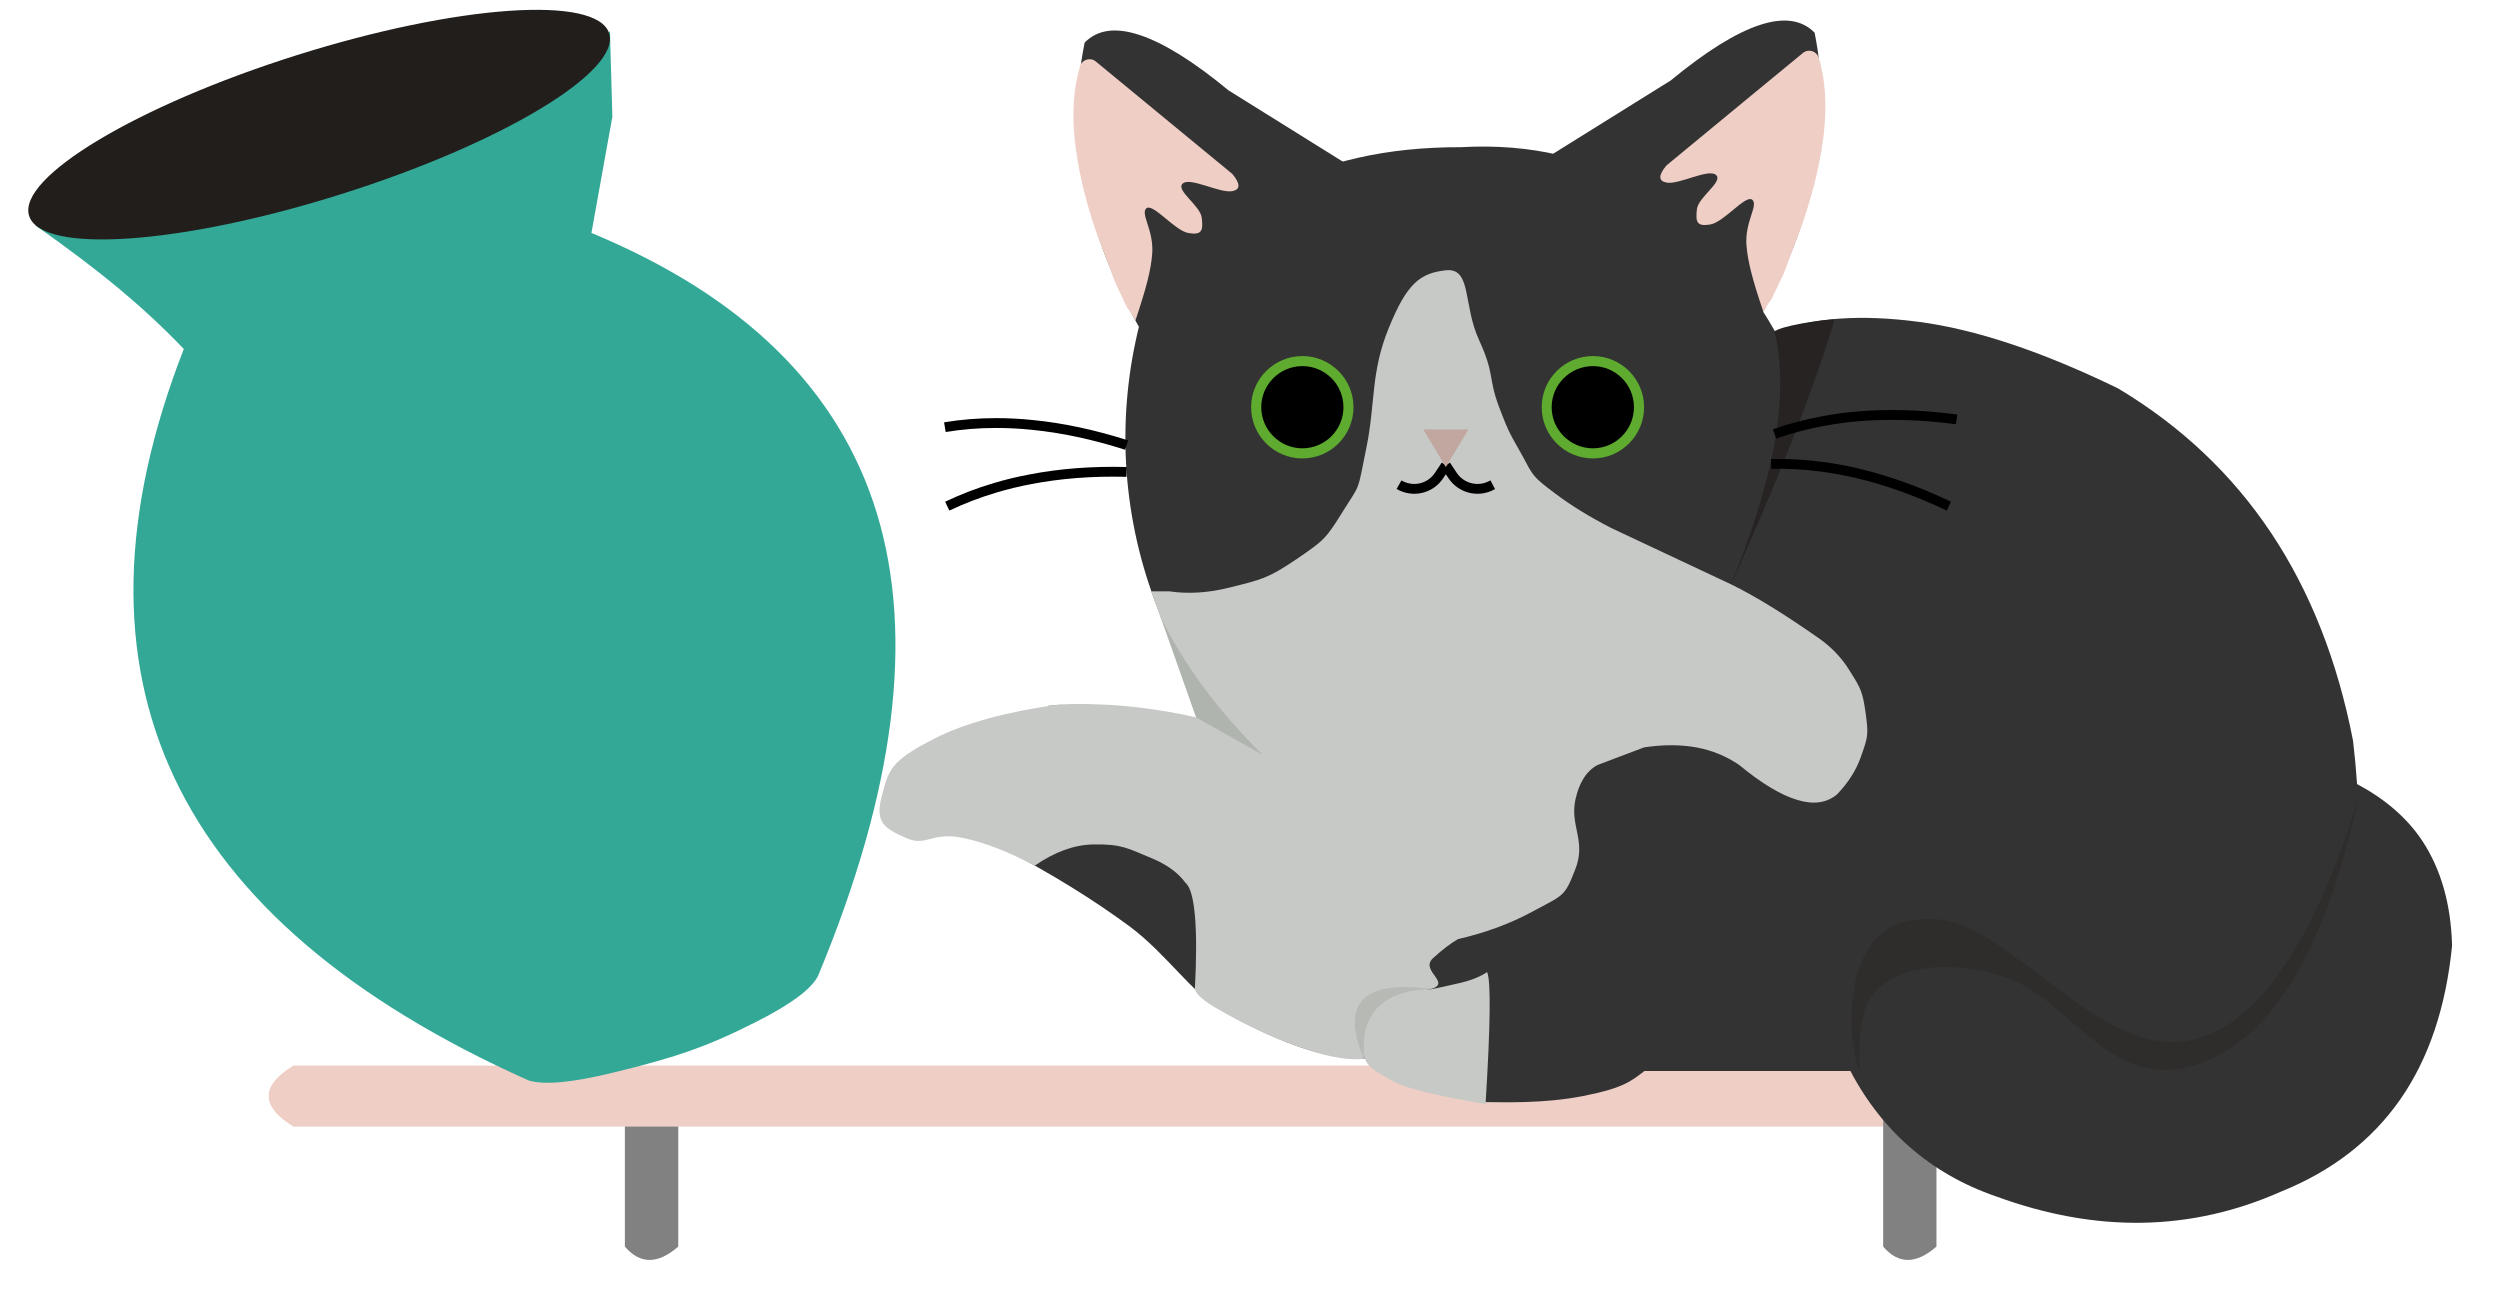 <?xml version="1.0" encoding="UTF-8" standalone="no"?>
<!DOCTYPE svg PUBLIC "-//W3C//DTD SVG 1.1//EN" "http://www.w3.org/Graphics/SVG/1.1/DTD/svg11.dtd">
<svg version="1.1" xmlns="http://www.w3.org/2000/svg" xmlns:xlink="http://www.w3.org/1999/xlink" preserveAspectRatio="xMidYMid meet" viewBox="1.487 -0.027 250.459 131.119" width="246.46" height="127.12"><defs><path d="M65.67 128.09C64.75 128.09 63.93 127.64 63.15 126.73C63.15 125.79 63.15 121.08 63.15 112.6C63.69 112.6 68.03 112.6 68.58 112.6C68.58 121.08 68.58 125.79 68.58 126.73C67.54 127.64 66.57 128.09 65.67 128.09Z" id="a1s5RrPcle"></path><path d="M65.67 128.09C64.75 128.09 63.93 127.64 63.15 126.73C63.15 125.79 63.15 121.08 63.15 112.6C63.69 112.6 68.03 112.6 68.58 112.6C68.58 121.08 68.58 125.79 68.58 126.73C67.54 127.64 66.57 128.09 65.67 128.09Z" id="crZ6yTRk"></path><path d="M117.18 114.53C117.83 114.53 121.06 114.53 126.87 114.53L216.18 114.53C216.18 110.81 216.18 108.74 216.18 108.33C104.14 108.33 41.89 108.33 29.44 108.33C27.76 109.36 26.93 110.39 26.93 111.43C26.93 112.47 27.76 113.49 29.44 114.53C35.29 114.53 64.54 114.53 117.18 114.53Z" id="a1OAsDIVLq"></path><path d="M117.18 114.53C117.83 114.53 121.06 114.53 126.87 114.53L216.18 114.53C216.18 110.81 216.18 108.74 216.18 108.33C104.14 108.33 41.89 108.33 29.44 108.33C27.76 109.36 26.93 110.39 26.93 111.43C26.93 112.47 27.76 113.49 29.44 114.53C35.29 114.53 64.54 114.53 117.18 114.53Z" id="aAr4qvRuN"></path><path d="M193.61 128.09C192.71 128.09 191.87 127.64 191.1 126.73C191.1 125.79 191.1 121.08 191.1 112.6C191.64 112.6 195.98 112.6 196.52 112.6C196.52 121.08 196.52 125.79 196.52 126.73C195.48 127.64 194.51 128.09 193.61 128.09Z" id="d3EMRuZ8mB"></path><path d="M193.61 128.09C192.71 128.09 191.87 127.64 191.1 126.73C191.1 125.79 191.1 121.08 191.1 112.6C191.64 112.6 195.98 112.6 196.52 112.6C196.52 121.08 196.52 125.79 196.52 126.73C195.48 127.64 194.51 128.09 193.61 128.09Z" id="a1egZziftQ"></path><path d="M139.11 107.59C138.12 105.54 138.12 103.94 139.11 102.79C140.61 101.07 141.99 101.32 145.07 100.67C147.11 100.24 148.06 100.24 150.23 100.67C150.83 101.85 149.91 110.86 150.5 112.04C152.51 112.04 156.47 112.22 160.55 111.43C164.63 110.64 165.47 109.92 166.82 108.88C169.12 108.88 187.5 108.88 189.8 108.88C190.19 105.33 191.19 102.97 192.79 101.78C194.41 100.59 196.64 100.59 199.47 101.78C200.51 102.57 208.79 108.91 209.81 109.7C211.14 110.29 212.57 110.67 214.09 110.86C215.62 111.05 217.26 111.05 218.99 110.86C225.74 111.04 231.09 108.24 235.07 102.43C239.05 96.61 240.32 87.58 238.88 75.3C237.31 67.2 234.54 60.16 230.56 54.18C226.58 48.21 221.39 43.3 214.99 39.47C207.23 35.7 200.45 33.44 194.64 32.69C188.82 31.93 183.98 32.27 180.12 33.7C176.58 27.47 172.14 22.68 166.82 19.35C161.49 16.01 155.27 14.54 148.16 14.94C140.66 14.92 134.18 16.38 128.75 19.35C123.32 22.3 118.92 26.75 115.55 32.69C115.53 32.77 115.51 32.83 115.51 32.85C113.13 42.19 113.66 52.03 117.03 61.05C117.63 62.66 119.14 66.7 121.55 73.13C119.36 72.72 117.98 72.47 117.43 72.37C113.73 71.68 109.94 71.48 106.18 71.75C106.18 71.75 106.18 71.75 106.18 71.75C103.47 80.47 101.97 85.31 101.67 86.28C106.54 88.82 110.8 91.46 114.47 94.17C118.27 97 120.8 100.98 123.98 102.79C130.22 106.35 135.27 107.95 139.11 107.59Z" id="b2o8GxT4DQ"></path><path d="M156.38 41.38C156.38 38.51 158.7 36.18 161.59 36.18C164.45 36.18 166.79 38.51 166.79 41.38C166.79 44.25 164.45 46.59 161.59 46.59C158.7 46.59 156.38 44.25 156.38 41.38Z" id="e2PCX5dKI"></path><path d="M156.38 41.38C156.38 38.51 158.7 36.18 161.59 36.18C164.45 36.18 166.79 38.51 166.79 41.38C166.79 44.25 164.45 46.59 161.59 46.59C158.7 46.59 156.38 44.25 156.38 41.38Z" id="bK6BdQMob"></path><path d="M126.83 41.38C126.83 38.51 129.17 36.18 132.04 36.18C134.91 36.18 137.24 38.51 137.24 41.38C137.24 44.25 134.91 46.59 132.04 46.59C129.17 46.59 126.83 44.25 126.83 41.38Z" id="g2sHMUrBb"></path><path d="M126.83 41.38C126.83 38.51 129.17 36.18 132.04 36.18C134.91 36.18 137.24 38.51 137.24 41.38C137.24 44.25 134.91 46.59 132.04 46.59C129.17 46.59 126.83 44.25 126.83 41.38Z" id="dmJRtXmxR"></path><path d="M127.86 41.38C127.86 39.07 129.74 37.2 132.04 37.2C134.35 37.2 136.22 39.07 136.22 41.38C136.22 43.68 134.35 45.56 132.04 45.56C129.74 45.56 127.86 43.68 127.86 41.38Z" id="a1GL4nfF9u"></path><path d="M127.86 41.38C127.86 39.07 129.74 37.2 132.04 37.2C134.35 37.2 136.22 39.07 136.22 41.38C136.22 43.68 134.35 45.56 132.04 45.56C129.74 45.56 127.86 43.68 127.86 41.38Z" id="eyP7V2PUl"></path><path d="M157.39 41.38C157.39 39.07 159.28 37.2 161.59 37.2C163.89 37.2 165.76 39.07 165.76 41.38C165.76 43.68 163.89 45.56 161.59 45.56C159.28 45.56 157.39 43.68 157.39 41.38Z" id="b10MUBrGp5"></path><path d="M157.39 41.38C157.39 39.07 159.28 37.2 161.59 37.2C163.89 37.2 165.76 39.07 165.76 41.38C165.76 43.68 163.89 45.56 161.59 45.56C159.28 45.56 157.39 43.68 157.39 41.38Z" id="b2soypo7b"></path><path d="M209.55 106.47C207.03 105.57 204.7 104.19 202.57 102.72C199.38 100.5 199.59 98.9 197.13 97.98C194.65 97.08 194.37 97.5 192.69 97.98C191.58 98.31 190.7 98.83 190.07 99.53C188.75 100.79 187.88 102.16 187.44 103.61C187 105.07 187 106.6 187.44 108.24C189.08 111.53 191.18 114.3 193.71 116.53C196.24 118.76 199.2 120.47 202.61 121.64C207.7 123.5 212.64 124.39 217.46 124.31C222.28 124.22 226.96 123.18 231.51 121.16C236.71 119.07 240.77 115.94 243.68 111.77C246.58 107.6 248.33 102.39 248.95 96.13C248.84 91.95 247.84 88.42 245.96 85.53C244.07 82.65 241.15 80.43 237.54 78.87C237.93 85.34 237.28 90.77 235.22 95.17C232.13 101.74 232.11 102.35 225.7 105.18C221.42 107.06 216.04 107.48 209.55 106.47Z" id="b22Lc6bqI"></path><path d="M124.53 9.16C120.96 6.21 117.94 4.34 115.51 3.54C113.07 2.72 111.19 2.98 109.9 4.31C108.95 9.03 108.95 13.8 109.9 18.64C110.82 23.49 112.7 28.4 115.51 33.37C117.73 29.25 120.61 25.81 124.12 23.02C127.63 20.25 131.81 18.14 136.62 16.7C135.42 15.96 125.73 9.92 124.53 9.16Z" id="cDHcyGuL8"></path><path d="M124.53 9.16C120.96 6.21 117.94 4.34 115.51 3.54C113.07 2.72 111.19 2.98 109.9 4.31C108.95 9.03 108.95 13.8 109.9 18.64C110.82 23.49 112.7 28.4 115.51 33.37C117.73 29.25 120.61 25.81 124.12 23.02C127.63 20.25 131.81 18.14 136.62 16.7C135.42 15.96 125.73 9.92 124.53 9.16Z" id="h2mfKIw2n"></path><path d="M120.46 23.67C121.86 23.91 121.96 23.38 121.81 22.12C121.67 20.87 119.1 19.31 119.88 18.63C120.66 17.96 123.65 19.65 124.92 19.41C125.75 19.25 125.75 18.66 124.92 17.66C117.51 11.56 112.88 7.75 111.03 6.22C110.49 5.77 109.65 6.02 109.44 6.7C108.63 9.37 108.55 12.57 109.19 16.31C109.66 19.1 110.55 22.44 112.05 26.13C112.47 27.16 112.76 28.21 113.29 29.3C113.48 29.69 113.79 30.34 114.21 31.23C114.62 31.78 114.9 32.23 115.06 32.58C116.21 29.15 116.64 27.42 116.77 25.81C116.97 23.38 115.52 21.68 116.19 21.15C116.87 20.62 119.06 23.43 120.46 23.67Z" id="aj0eVZRmP"></path><path d="M120.46 23.67C121.86 23.91 121.96 23.38 121.81 22.12C121.67 20.87 119.1 19.31 119.88 18.63C120.66 17.96 123.65 19.65 124.92 19.41C125.75 19.25 125.75 18.66 124.92 17.66C117.51 11.56 112.88 7.75 111.03 6.22C110.49 5.77 109.65 6.02 109.44 6.7C108.63 9.37 108.55 12.57 109.19 16.31C109.66 19.1 110.55 22.44 112.05 26.13C112.47 27.16 112.76 28.21 113.29 29.3C113.48 29.69 113.79 30.34 114.21 31.23C114.62 31.78 114.9 32.23 115.06 32.58C116.21 29.15 116.64 27.42 116.77 25.81C116.97 23.38 115.52 21.68 116.19 21.15C116.87 20.62 119.06 23.43 120.46 23.67Z" id="c2zJou4EEW"></path><path d="M11.78 29.38C9.45 27.44 6.59 25.27 3.18 22.87C11.24 22.9 17.86 22.42 23.06 21.42C28.26 20.43 32.42 19.42 35.54 18.41C41.55 16.29 47.07 13.9 52.11 11.21C57.15 8.54 60.32 5.83 61.63 3.11C61.65 3.69 61.73 6.6 61.88 11.84C60.6 18.94 59.89 22.88 59.75 23.66C75.25 30.09 84.93 39.58 88.77 52.16C92.61 64.76 90.61 80.43 82.8 99.19C82.16 100.5 80.09 102.06 76.6 103.83C71.37 106.5 68.03 107.57 61.88 109.06C57.79 110.06 54.94 110.32 53.36 109.84C35.19 101.71 23.18 91.44 17.33 79.04C11.49 66.65 11.81 52.11 18.3 35.46C16.27 33.34 14.1 31.32 11.78 29.38Z" id="a2j3YssQE7"></path><path d="M2.57 21.92C1.34 18.02 13.55 10.7 29.83 5.57C46.1 0.45 60.31 -0.55 61.55 3.36C62.78 7.26 50.56 14.6 34.28 19.72C18.02 24.86 3.8 25.84 2.57 21.92Z" id="d3BGvUE83"></path><path d="M2.57 21.92C1.34 18.02 13.55 10.7 29.83 5.57C46.1 0.45 60.31 -0.55 61.55 3.36C62.78 7.26 50.56 14.6 34.28 19.72C18.02 24.86 3.8 25.84 2.57 21.92Z" id="fISDwkesP"></path><path d="M183.14 41.36C181.48 45.91 178.88 52.15 175.34 60.1C177.68 54.46 179.26 49.46 180.04 45.11C180.83 40.75 180.83 36.75 180.04 33.68C180.81 33.09 184.58 32.53 186.13 32.45C185.8 33.89 184.8 36.8 183.14 41.36Z" id="io5otIK1j"></path><path d="M183.14 41.36C181.48 45.91 178.88 52.15 175.34 60.1C177.68 54.46 179.26 49.46 180.04 45.11C180.83 40.75 180.83 36.75 180.04 33.68C180.81 33.09 184.58 32.53 186.13 32.45C185.8 33.89 184.8 36.8 183.14 41.36Z" id="n1jNow4L7w"></path><path d="M198.57 42.62C195.11 42.16 191.84 42.05 188.75 42.29C187.5 42.39 186.28 42.55 185.1 42.77C183.35 43.09 181.67 43.52 180.06 44.1" id="e1bHZdPCAl"></path><path d="M198.57 42.62C195.11 42.16 191.84 42.05 188.75 42.29C187.5 42.39 186.28 42.55 185.1 42.77C183.35 43.09 181.67 43.52 180.06 44.1" id="b9WduBKn7"></path><path d="M197.78 51.44C194.63 49.94 191.54 48.83 188.52 48.11C187.32 47.82 186.11 47.6 184.9 47.44C183.15 47.2 181.42 47.11 179.7 47.15" id="bXqGdALQX"></path><path d="M197.78 51.44C194.63 49.94 191.54 48.83 188.52 48.11C187.32 47.82 186.11 47.6 184.9 47.44C183.15 47.2 181.42 47.11 179.7 47.15" id="i5nZHHv8mm"></path><path d="M114.17 45.23C110.85 44.17 107.64 43.48 104.57 43.18C103.32 43.05 102.09 42.99 100.88 42.99C99.11 42.99 97.38 43.13 95.69 43.41" id="d7jSOI3pG"></path><path d="M114.17 45.23C110.85 44.17 107.64 43.48 104.57 43.18C103.32 43.05 102.09 42.99 100.88 42.99C99.11 42.99 97.38 43.13 95.69 43.41" id="frVSAuqgt"></path><path d="M114.17 47.96C110.69 47.87 107.41 48.12 104.38 48.71C103.14 48.94 101.95 49.23 100.79 49.58C99.09 50.08 97.47 50.71 95.93 51.44" id="a1TmS0Lu1R"></path><path d="M114.17 47.96C110.69 47.87 107.41 48.12 104.38 48.71C103.14 48.94 101.95 49.23 100.79 49.58C99.09 50.08 97.47 50.71 95.93 51.44" id="d1W7c7152p"></path><path d="M138.23 106.57C138.14 104.75 138.01 103.32 139.99 101.89C141.97 100.46 143.6 100.96 146.15 100.36C147.84 99.95 149.4 99.77 150.83 98.82C151.22 99.71 151.17 104.18 150.67 112.23C145.55 111.38 142.32 110.58 141.01 109.79C139.04 108.62 138.32 108.38 138.23 106.57Z" id="a4tM2xIlaE"></path><path d="M169.49 8.16C173.07 5.21 176.08 3.33 178.51 2.53C180.95 1.71 182.83 1.97 184.13 3.3C185.07 8.02 185.07 12.79 184.13 17.64C183.2 22.48 181.32 27.39 178.51 32.36C176.3 28.24 173.42 24.8 169.9 22.01C166.39 19.24 162.21 17.13 157.39 15.7C158.61 14.95 168.28 8.91 169.49 8.16Z" id="a5AmvR9uD"></path><path d="M169.49 8.16C173.07 5.21 176.08 3.33 178.51 2.53C180.95 1.71 182.83 1.97 184.13 3.3C185.07 8.02 185.07 12.79 184.13 17.64C183.2 22.48 181.32 27.39 178.51 32.36C176.3 28.24 173.42 24.8 169.9 22.01C166.39 19.24 162.21 17.13 157.39 15.7C158.61 14.95 168.28 8.91 169.49 8.16Z" id="c2ungMiGX"></path><path d="M173.52 22.8C172.11 23.04 172.02 22.51 172.16 21.25C172.31 19.99 174.88 18.44 174.1 17.76C173.33 17.08 170.32 18.78 169.07 18.54C168.23 18.37 168.23 17.79 169.07 16.79C176.46 10.7 181.09 6.87 182.94 5.36C183.5 4.9 184.33 5.16 184.55 5.84C185.35 8.49 185.44 11.7 184.8 15.44C184.31 18.23 183.42 21.57 181.94 25.25C181.51 26.3 181.23 27.35 180.69 28.43C180.5 28.81 180.19 29.46 179.76 30.36C179.35 30.92 179.07 31.37 178.93 31.71C177.76 28.28 177.34 26.55 177.2 24.93C177.01 22.51 178.46 20.82 177.78 20.28C177.1 19.75 174.93 22.56 173.52 22.8Z" id="h5jycVfduD"></path><path d="M173.52 22.8C172.11 23.04 172.02 22.51 172.16 21.25C172.31 19.99 174.88 18.44 174.1 17.76C173.33 17.08 170.32 18.78 169.07 18.54C168.23 18.37 168.23 17.79 169.07 16.79C176.46 10.7 181.09 6.87 182.94 5.36C183.5 4.9 184.33 5.16 184.55 5.84C185.35 8.49 185.44 11.7 184.8 15.44C184.31 18.23 183.42 21.57 181.94 25.25C181.51 26.3 181.23 27.35 180.69 28.43C180.5 28.81 180.19 29.46 179.76 30.36C179.35 30.92 179.07 31.37 178.93 31.71C177.76 28.28 177.34 26.55 177.2 24.93C177.01 22.51 178.46 20.82 177.78 20.28C177.1 19.75 174.93 22.56 173.52 22.8Z" id="m2wRLegF1s"></path><path d="M152.02 41.29C153.12 44.23 153.23 44.16 154.39 46.27C155.53 48.4 155.43 48.42 157.78 50.18C159.34 51.36 161.23 52.52 163.44 53.66C164.66 54.23 174.43 58.83 175.65 59.4C176.88 60 178.24 60.76 179.7 61.66C181.17 62.56 182.76 63.62 184.47 64.81C185.76 65.7 186.81 66.77 187.62 68.06C188.83 69.97 189.01 70.28 189.32 72.5C189.62 74.72 189.56 74.89 188.83 76.94C188.35 78.32 187.53 79.58 186.41 80.75C185.37 81.62 184.02 81.82 182.36 81.31C180.7 80.82 178.73 79.63 176.46 77.76C175.16 76.87 173.71 76.27 172.1 75.97C170.48 75.68 168.71 75.68 166.79 75.97C166.32 76.15 162.53 77.58 162.06 77.76C160.94 78.36 160.18 79.54 159.8 81.31C159.24 83.96 160.92 85.49 159.8 88.35C158.69 91.2 158.65 90.94 155.36 92.71C153.16 93.9 150.66 94.82 147.86 95.47C147.15 95.87 146.3 96.52 145.32 97.41C143.87 98.74 147.66 100.07 144.71 100.63C141.75 101.2 139.72 101.49 138.81 103.15C138.2 104.26 138.07 105.74 138.41 107.62C137.02 107.83 135.08 107.54 132.61 106.74C128.91 105.55 125.83 103.94 123.58 102.66C122.07 101.81 121.25 101.11 121.11 100.56C121.28 97.35 121.28 94.85 121.11 93.04C120.95 91.23 120.63 90.13 120.14 89.72C119.39 88.7 118.23 87.86 116.67 87.22C114.32 86.25 113.67 85.78 110.76 85.84C108.83 85.88 106.85 86.6 104.81 88.01C102.19 86.59 99.77 85.65 97.58 85.19C94.29 84.5 93.85 86.12 91.76 85.19C89.68 84.26 88.53 83.69 89.26 80.99C89.98 78.29 90.04 77.4 94.68 75.05C97.78 73.48 102 72.34 107.34 71.6C110.12 71.51 112.69 71.6 115.06 71.87C117.43 72.15 119.49 72.5 121.25 72.93C120.94 72.07 119.42 67.8 116.67 60.1C117.76 60.1 118.37 60.1 118.49 60.1C120.43 60.39 122.48 60.26 124.63 59.72C127.87 58.91 128.54 58.8 131.43 56.84C134.32 54.88 134.46 54.71 136.22 51.88C137.98 49.05 137.6 50.19 138.54 45.56C139.49 40.93 138.97 37.89 140.81 33.37C142.64 28.84 143.98 27.74 146.63 27.46C149.28 27.17 148.36 30.97 150 34.53C151.63 38.08 150.92 38.36 152.02 41.29Z" id="a2cfBAoB3D"></path><path d="M146.63 47.29C147 47.84 147.23 48.19 147.32 48.33C148.16 49.58 149.77 50.03 151.13 49.4C151.16 49.38 151.25 49.34 151.4 49.26" id="a4NiVxC332"></path><path d="M146.63 47.29C147 47.84 147.23 48.19 147.32 48.33C148.16 49.58 149.77 50.03 151.13 49.4C151.16 49.38 151.25 49.34 151.4 49.26" id="a4LAYIZMnx"></path><path d="M146.63 47.29C146.26 47.84 146.03 48.19 145.94 48.33C145.11 49.58 143.5 50.03 142.14 49.4C142.11 49.38 142.01 49.34 141.87 49.26" id="bAcUGl3wu"></path><path d="M146.63 47.29C146.26 47.84 146.03 48.19 145.94 48.33C145.11 49.58 143.5 50.03 142.14 49.4C142.11 49.38 142.01 49.34 141.87 49.26" id="aInQEsxrB"></path><path d="M146.63 43.64L148.93 43.64L147.78 45.56L146.63 47.47L145.49 45.56L144.33 43.64L146.63 43.64Z" id="aJNG3W7ew"></path><path d="M146.63 43.64L148.93 43.64L147.78 45.56L146.63 47.47L145.49 45.56L144.33 43.64L146.63 43.64Z" id="aNQ0CKqi"></path><path d="M128 76.73C125.75 74.5 123.76 72.23 122.04 69.92C120.34 67.62 118.89 65.28 117.73 62.9C117.96 63.57 119.13 66.91 121.24 72.92C125.3 75.21 127.55 76.48 128 76.73Z" id="a4yxb774WU"></path><path d="M139.75 100.7C141.02 100.28 142.81 100.23 145.11 100.53C142.62 100.62 140.81 101.25 139.68 102.45C138.55 103.64 138.09 105.39 138.32 107.69C137.09 104.83 137.06 102.81 138.19 101.63C138.58 101.22 139.09 100.91 139.75 100.7Z" id="b2oMdqYUTG"></path><path d="M197.04 98.82L239.01 80.55" id="a1cUN6s54Y"></path><path d="M222.98 105.6C216.92 107.2 211.64 102.58 205.83 98.24C200.01 93.91 198.08 93.16 194.48 93.5C185.92 94.3 187.77 107.82 188.74 108.79C188.54 106.17 188.79 103.61 189.48 102.02C190.54 99.64 194.96 96.9 202.82 99.11C210.67 101.33 214.16 112.2 224.38 107.69C231.19 104.68 236.22 95.8 239.45 81.07C238.83 82.68 233.43 102.83 222.98 105.6Z" id="i1ergr5VTV"></path></defs><g><g><use xlink:href="#a1s5RrPcle" opacity="1" fill="#818181" fill-opacity="1"></use><g><use xlink:href="#a1s5RrPcle" opacity="1" fill-opacity="0" stroke="#000000" stroke-width="1" stroke-opacity="0"></use></g></g><g><use xlink:href="#crZ6yTRk" opacity="1" fill="#000000" fill-opacity="0"></use><g><use xlink:href="#crZ6yTRk" opacity="1" fill-opacity="0" stroke="#000000" stroke-width="1" stroke-opacity="0"></use></g></g><g><use xlink:href="#a1OAsDIVLq" opacity="1" fill="#eecec5" fill-opacity="1"></use><g><use xlink:href="#a1OAsDIVLq" opacity="1" fill-opacity="0" stroke="#000000" stroke-width="1" stroke-opacity="0"></use></g></g><g><use xlink:href="#aAr4qvRuN" opacity="1" fill="#000000" fill-opacity="0"></use><g><use xlink:href="#aAr4qvRuN" opacity="1" fill-opacity="0" stroke="#000000" stroke-width="1" stroke-opacity="0"></use></g></g><g><use xlink:href="#d3EMRuZ8mB" opacity="1" fill="#818181" fill-opacity="1"></use><g><use xlink:href="#d3EMRuZ8mB" opacity="1" fill-opacity="0" stroke="#000000" stroke-width="1" stroke-opacity="0"></use></g></g><g><use xlink:href="#a1egZziftQ" opacity="1" fill="#000000" fill-opacity="0"></use><g><use xlink:href="#a1egZziftQ" opacity="1" fill-opacity="0" stroke="#000000" stroke-width="1" stroke-opacity="0"></use></g></g><g><use xlink:href="#b2o8GxT4DQ" opacity="1" fill="#333333" fill-opacity="1"></use><g><use xlink:href="#b2o8GxT4DQ" opacity="1" fill-opacity="0" stroke="#000000" stroke-width="1" stroke-opacity="0"></use></g></g><g><use xlink:href="#e2PCX5dKI" opacity="1" fill="#5eab2f" fill-opacity="1"></use><g><use xlink:href="#e2PCX5dKI" opacity="1" fill-opacity="0" stroke="#000000" stroke-width="1" stroke-opacity="0"></use></g></g><g><use xlink:href="#bK6BdQMob" opacity="1" fill="#000000" fill-opacity="0"></use><g><use xlink:href="#bK6BdQMob" opacity="1" fill-opacity="0" stroke="#000000" stroke-width="1" stroke-opacity="0"></use></g></g><g><use xlink:href="#g2sHMUrBb" opacity="1" fill="#5eab2f" fill-opacity="1"></use><g><use xlink:href="#g2sHMUrBb" opacity="1" fill-opacity="0" stroke="#000000" stroke-width="1" stroke-opacity="0"></use></g></g><g><use xlink:href="#dmJRtXmxR" opacity="1" fill="#000000" fill-opacity="0"></use><g><use xlink:href="#dmJRtXmxR" opacity="1" fill-opacity="0" stroke="#000000" stroke-width="1" stroke-opacity="0"></use></g></g><g><use xlink:href="#a1GL4nfF9u" opacity="1" fill="#000000" fill-opacity="1"></use><g><use xlink:href="#a1GL4nfF9u" opacity="1" fill-opacity="0" stroke="#000000" stroke-width="1" stroke-opacity="0"></use></g></g><g><use xlink:href="#eyP7V2PUl" opacity="1" fill="#000000" fill-opacity="0"></use><g><use xlink:href="#eyP7V2PUl" opacity="1" fill-opacity="0" stroke="#000000" stroke-width="1" stroke-opacity="0"></use></g></g><g><use xlink:href="#b10MUBrGp5" opacity="1" fill="#000000" fill-opacity="1"></use><g><use xlink:href="#b10MUBrGp5" opacity="1" fill-opacity="0" stroke="#000000" stroke-width="1" stroke-opacity="0"></use></g></g><g><use xlink:href="#b2soypo7b" opacity="1" fill="#000000" fill-opacity="0"></use><g><use xlink:href="#b2soypo7b" opacity="1" fill-opacity="0" stroke="#000000" stroke-width="1" stroke-opacity="0"></use></g></g><g><use xlink:href="#b22Lc6bqI" opacity="1" fill="#333333" fill-opacity="1"></use><g><use xlink:href="#b22Lc6bqI" opacity="1" fill-opacity="0" stroke="#000000" stroke-width="1" stroke-opacity="0"></use></g></g><g><use xlink:href="#cDHcyGuL8" opacity="1" fill="#333333" fill-opacity="1"></use><g><use xlink:href="#cDHcyGuL8" opacity="1" fill-opacity="0" stroke="#000000" stroke-width="1" stroke-opacity="0"></use></g></g><g><use xlink:href="#h2mfKIw2n" opacity="1" fill="#000000" fill-opacity="0"></use><g><use xlink:href="#h2mfKIw2n" opacity="1" fill-opacity="0" stroke="#000000" stroke-width="1" stroke-opacity="0"></use></g></g><g><use xlink:href="#aj0eVZRmP" opacity="1" fill="#eecec5" fill-opacity="1"></use><g><use xlink:href="#aj0eVZRmP" opacity="1" fill-opacity="0" stroke="#000000" stroke-width="1" stroke-opacity="0"></use></g></g><g><use xlink:href="#c2zJou4EEW" opacity="1" fill="#000000" fill-opacity="0"></use><g><use xlink:href="#c2zJou4EEW" opacity="1" fill-opacity="0" stroke="#000000" stroke-width="1" stroke-opacity="0"></use></g></g><g><use xlink:href="#a2j3YssQE7" opacity="1" fill="#33a897" fill-opacity="1"></use><g><use xlink:href="#a2j3YssQE7" opacity="1" fill-opacity="0" stroke="#000000" stroke-width="1" stroke-opacity="0"></use></g></g><g><use xlink:href="#d3BGvUE83" opacity="1" fill="#211e1c" fill-opacity="1"></use><g><use xlink:href="#d3BGvUE83" opacity="1" fill-opacity="0" stroke="#000000" stroke-width="1" stroke-opacity="0"></use></g></g><g><use xlink:href="#fISDwkesP" opacity="1" fill="#000000" fill-opacity="0"></use><g><use xlink:href="#fISDwkesP" opacity="1" fill-opacity="0" stroke="#000000" stroke-width="1" stroke-opacity="0"></use></g></g><g><use xlink:href="#io5otIK1j" opacity="1" fill="#272323" fill-opacity="1"></use><g><use xlink:href="#io5otIK1j" opacity="1" fill-opacity="0" stroke="#000000" stroke-width="1" stroke-opacity="0"></use></g></g><g><use xlink:href="#n1jNow4L7w" opacity="1" fill="#000000" fill-opacity="0"></use><g><use xlink:href="#n1jNow4L7w" opacity="1" fill-opacity="0" stroke="#000000" stroke-width="1" stroke-opacity="0"></use></g></g><g><use xlink:href="#e1bHZdPCAl" opacity="1" fill="#000000" fill-opacity="0"></use><g><use xlink:href="#e1bHZdPCAl" opacity="1" fill-opacity="0" stroke="#000000" stroke-width="1" stroke-opacity="0"></use></g></g><g><use xlink:href="#b9WduBKn7" opacity="1" fill="#000000" fill-opacity="0"></use><g><use xlink:href="#b9WduBKn7" opacity="1" fill-opacity="0" stroke="#000000" stroke-width="1" stroke-opacity="1"></use></g></g><g><use xlink:href="#bXqGdALQX" opacity="1" fill="#000000" fill-opacity="0"></use><g><use xlink:href="#bXqGdALQX" opacity="1" fill-opacity="0" stroke="#000000" stroke-width="1" stroke-opacity="0"></use></g></g><g><use xlink:href="#i5nZHHv8mm" opacity="1" fill="#000000" fill-opacity="0"></use><g><use xlink:href="#i5nZHHv8mm" opacity="1" fill-opacity="0" stroke="#000000" stroke-width="1" stroke-opacity="1"></use></g></g><g><use xlink:href="#d7jSOI3pG" opacity="1" fill="#000000" fill-opacity="0"></use><g><use xlink:href="#d7jSOI3pG" opacity="1" fill-opacity="0" stroke="#000000" stroke-width="1" stroke-opacity="0"></use></g></g><g><use xlink:href="#frVSAuqgt" opacity="1" fill="#000000" fill-opacity="0"></use><g><use xlink:href="#frVSAuqgt" opacity="1" fill-opacity="0" stroke="#000000" stroke-width="1" stroke-opacity="1"></use></g></g><g><use xlink:href="#a1TmS0Lu1R" opacity="1" fill="#000000" fill-opacity="0"></use><g><use xlink:href="#a1TmS0Lu1R" opacity="1" fill-opacity="0" stroke="#000000" stroke-width="1" stroke-opacity="0"></use></g></g><g><use xlink:href="#d1W7c7152p" opacity="1" fill="#000000" fill-opacity="0"></use><g><use xlink:href="#d1W7c7152p" opacity="1" fill-opacity="0" stroke="#000000" stroke-width="1" stroke-opacity="1"></use></g></g><g><use xlink:href="#a4tM2xIlaE" opacity="1" fill="#c7c9c6" fill-opacity="1"></use><g><use xlink:href="#a4tM2xIlaE" opacity="1" fill-opacity="0" stroke="#000000" stroke-width="1" stroke-opacity="0"></use></g></g><g><use xlink:href="#a5AmvR9uD" opacity="1" fill="#333333" fill-opacity="1"></use><g><use xlink:href="#a5AmvR9uD" opacity="1" fill-opacity="0" stroke="#000000" stroke-width="1" stroke-opacity="0"></use></g></g><g><use xlink:href="#c2ungMiGX" opacity="1" fill="#000000" fill-opacity="0"></use><g><use xlink:href="#c2ungMiGX" opacity="1" fill-opacity="0" stroke="#000000" stroke-width="1" stroke-opacity="0"></use></g></g><g><use xlink:href="#h5jycVfduD" opacity="1" fill="#eecec5" fill-opacity="1"></use><g><use xlink:href="#h5jycVfduD" opacity="1" fill-opacity="0" stroke="#000000" stroke-width="1" stroke-opacity="0"></use></g></g><g><use xlink:href="#m2wRLegF1s" opacity="1" fill="#000000" fill-opacity="0"></use><g><use xlink:href="#m2wRLegF1s" opacity="1" fill-opacity="0" stroke="#000000" stroke-width="1" stroke-opacity="0"></use></g></g><g><use xlink:href="#a2cfBAoB3D" opacity="1" fill="#c7c9c6" fill-opacity="1"></use><g><use xlink:href="#a2cfBAoB3D" opacity="1" fill-opacity="0" stroke="#000000" stroke-width="1" stroke-opacity="0"></use></g></g><g><use xlink:href="#a4NiVxC332" opacity="1" fill="#000000" fill-opacity="0"></use><g><use xlink:href="#a4NiVxC332" opacity="1" fill-opacity="0" stroke="#000000" stroke-width="1" stroke-opacity="0"></use></g></g><g><use xlink:href="#a4LAYIZMnx" opacity="1" fill="#000000" fill-opacity="0"></use><g><use xlink:href="#a4LAYIZMnx" opacity="1" fill-opacity="0" stroke="#000000" stroke-width="1" stroke-opacity="1"></use></g></g><g><use xlink:href="#bAcUGl3wu" opacity="1" fill="#000000" fill-opacity="0"></use><g><use xlink:href="#bAcUGl3wu" opacity="1" fill-opacity="0" stroke="#000000" stroke-width="1" stroke-opacity="0"></use></g></g><g><use xlink:href="#aInQEsxrB" opacity="1" fill="#000000" fill-opacity="0"></use><g><use xlink:href="#aInQEsxrB" opacity="1" fill-opacity="0" stroke="#000000" stroke-width="1" stroke-opacity="1"></use></g></g><g><use xlink:href="#aJNG3W7ew" opacity="1" fill="#c1a7a0" fill-opacity="1"></use><g><use xlink:href="#aJNG3W7ew" opacity="1" fill-opacity="0" stroke="#000000" stroke-width="1" stroke-opacity="0"></use></g></g><g><use xlink:href="#aNQ0CKqi" opacity="1" fill="#000000" fill-opacity="0"></use><g><use xlink:href="#aNQ0CKqi" opacity="1" fill-opacity="0" stroke="#000000" stroke-width="1" stroke-opacity="0"></use></g></g><g><use xlink:href="#a4yxb774WU" opacity="1" fill="#b0b4ae" fill-opacity="1"></use><g><use xlink:href="#a4yxb774WU" opacity="1" fill-opacity="0" stroke="#000000" stroke-width="1" stroke-opacity="0"></use></g></g><g><use xlink:href="#b2oMdqYUTG" opacity="1" fill="#b6b9b4" fill-opacity="1"></use><g><use xlink:href="#b2oMdqYUTG" opacity="1" fill-opacity="0" stroke="#000000" stroke-width="1" stroke-opacity="0"></use></g></g><g><use xlink:href="#a1cUN6s54Y" opacity="1" fill="#000000" fill-opacity="0"></use><g><use xlink:href="#a1cUN6s54Y" opacity="1" fill-opacity="0" stroke="#391717" stroke-width="9" stroke-opacity="0"></use></g></g><g><use xlink:href="#i1ergr5VTV" opacity="1" fill="#2f2c2c" fill-opacity="1"></use><g><use xlink:href="#i1ergr5VTV" opacity="1" fill-opacity="0" stroke="#000000" stroke-width="1" stroke-opacity="0"></use></g></g></g></svg>